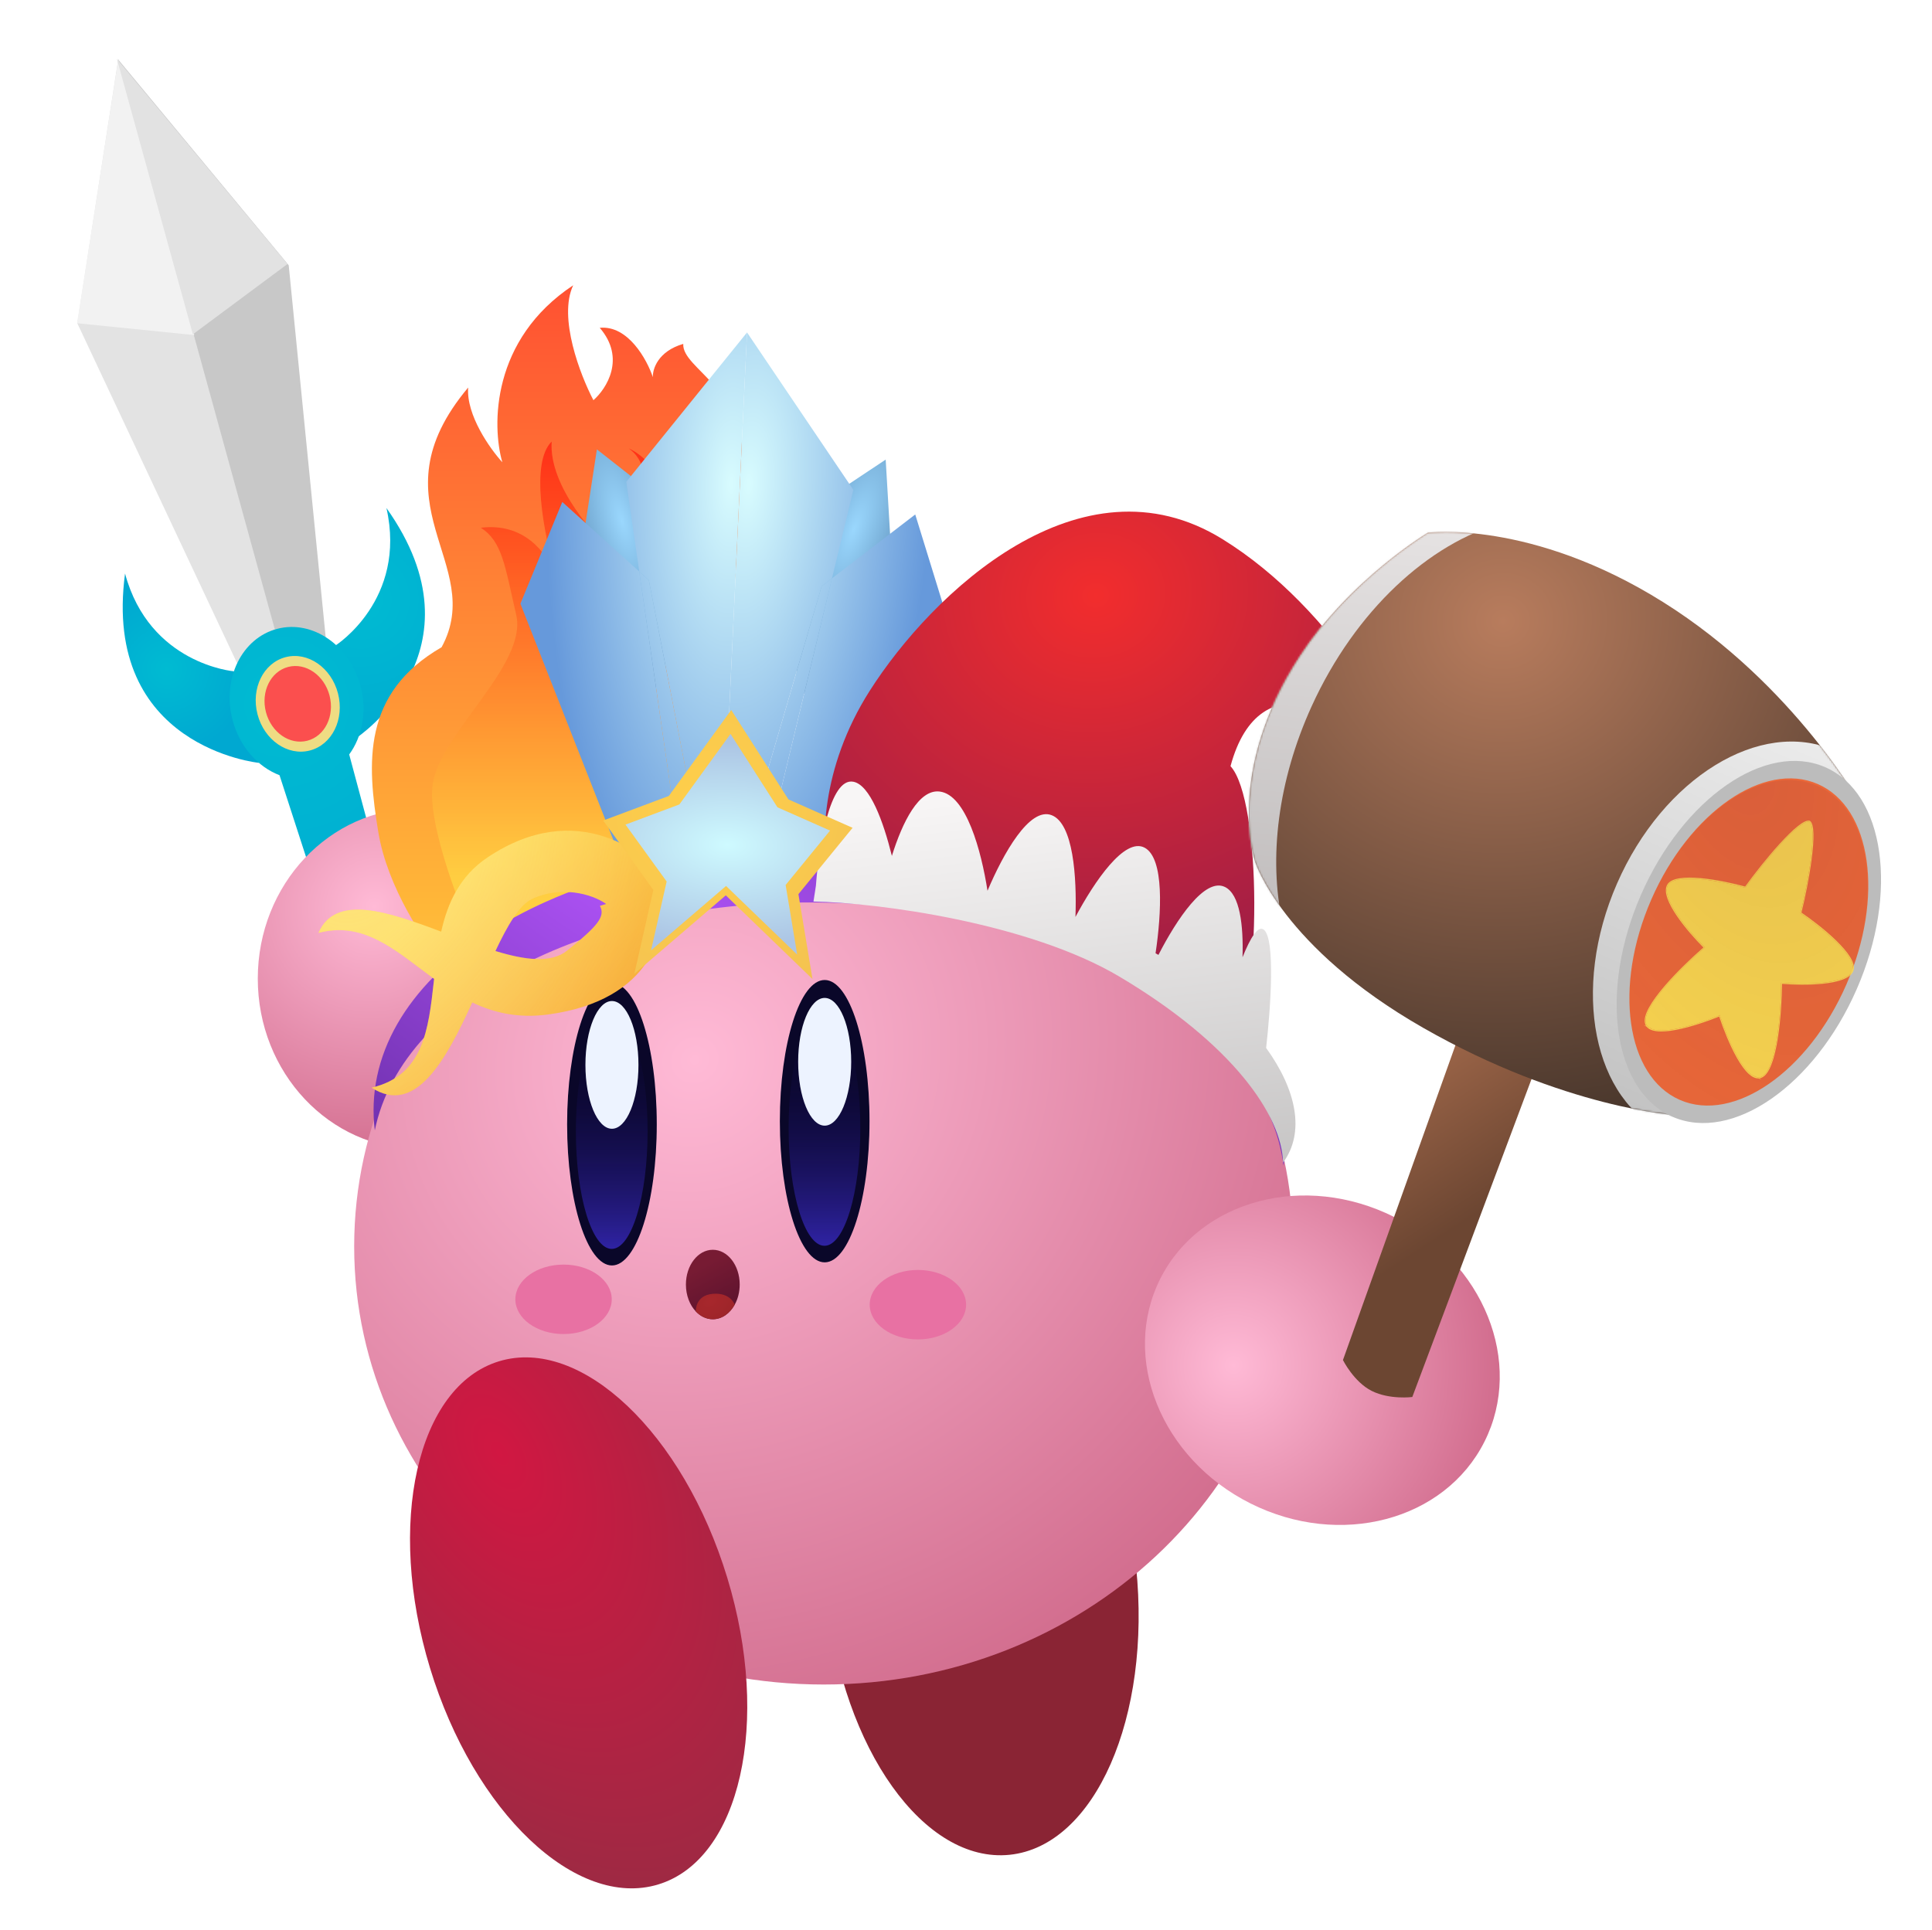 <svg width="1021" height="1020" viewBox="0 0 1021 1020" fill="none" xmlns="http://www.w3.org/2000/svg">
<path d="M136.882 403.245C136.882 403.245 53.837 395.058 66.082 303.168C79.024 351.178 123.63 354.845 123.63 354.845L136.882 403.245Z" fill="url(#paint0_radial_18_181)"/>
<path d="M188.286 390.091C188.286 390.091 257.928 344.11 204.227 268.541C215.172 317.043 177.429 341.1 177.429 341.1L188.286 390.091Z" fill="url(#paint1_radial_18_181)"/>
<path d="M126.952 354.088L40.861 170.884L62.512 31.087L147.39 337.95L126.952 354.088Z" fill="#E3E3E3"/>
<path d="M172.59 341.65L152.577 140.218L62.315 31.293L146.769 338.273L172.59 341.65Z" fill="#C8C8C8"/>
<path fill-rule="evenodd" clip-rule="evenodd" d="M184.539 398.797C191.416 389.42 194.059 376.175 190.597 362.867C184.953 341.17 165.216 327.525 146.513 332.39C127.81 337.255 117.224 358.789 122.869 380.486C126.552 394.644 136.236 405.374 147.717 409.769L176.056 497.177C176.056 497.177 178.984 508.895 195.378 504.566C211.772 500.238 208.901 489.691 208.901 489.691L184.539 398.797Z" fill="url(#paint2_radial_18_181)"/>
<path d="M163.765 396.706C175.51 393.651 182.157 380.129 178.613 366.504C175.068 352.879 162.674 344.311 150.93 347.366C139.185 350.421 132.538 363.943 136.082 377.568C139.626 391.193 152.021 399.762 163.765 396.706Z" fill="#EFDC83"/>
<path d="M162.42 391.536C171.702 389.122 176.955 378.434 174.153 367.664C171.352 356.895 161.556 350.122 152.275 352.536C142.993 354.951 137.74 365.639 140.541 376.408C143.343 387.178 153.138 393.951 162.42 391.536Z" fill="#FB4F4E"/>
<path d="M40.731 170.858L62.506 31.528L102.669 177.119L40.731 170.858Z" fill="#F2F2F2"/>
<path d="M151.908 139.575L61.778 31.114L101.94 176.706L151.908 139.575Z" fill="#E2E2E2"/>
<path d="M533.564 980.427C578.662 975.775 608.58 907.638 600.389 828.24C592.198 748.842 548.999 688.249 503.902 692.901C458.805 697.553 428.887 765.69 437.078 845.088C445.269 924.486 488.467 985.08 533.564 980.427Z" fill="#8A2434"/>
<path d="M220.929 607.317C267.705 607.317 305.624 567.012 305.624 517.292C305.624 467.572 267.705 427.267 220.929 427.267C174.154 427.267 136.234 467.572 136.234 517.292C136.234 567.012 174.154 607.317 220.929 607.317Z" fill="url(#paint3_radial_18_181)"/>
<path d="M435.331 890.423C572.387 890.423 683.493 786.742 683.493 658.845C683.493 530.948 572.387 427.267 435.331 427.267C298.275 427.267 187.17 530.948 187.17 658.845C187.17 786.742 298.275 890.423 435.331 890.423Z" fill="url(#paint4_radial_18_181)"/>
<path d="M784.506 762.019C805.494 720.217 784.146 667.068 736.825 643.309C689.503 619.55 634.127 634.178 613.139 675.98C592.151 717.783 613.498 770.931 660.82 794.69C708.142 818.449 763.518 803.822 784.506 762.019Z" fill="url(#paint5_radial_18_181)"/>
<path d="M347.88 996.096C391.251 982.893 407.568 910.289 384.324 833.929C361.081 757.568 307.078 706.368 263.707 719.571C220.335 732.773 204.018 805.377 227.262 881.738C250.506 958.098 304.508 1009.3 347.88 996.096Z" fill="url(#paint6_radial_18_181)"/>
<path d="M323.392 668.913C336.476 668.913 347.083 635.502 347.083 594.287C347.083 553.072 336.476 519.661 323.392 519.661C310.308 519.661 299.701 553.072 299.701 594.287C299.701 635.502 310.308 668.913 323.392 668.913Z" fill="#0A0729"/>
<path d="M323.285 660.16C333.752 660.16 342.238 632.317 342.238 597.971C342.238 563.625 333.752 535.783 323.285 535.783C312.818 535.783 304.333 563.625 304.333 597.971C304.333 632.317 312.818 660.16 323.285 660.16Z" fill="url(#paint7_linear_18_181)"/>
<g filter="url(#filter0_d_18_181)">
<path d="M323.392 596.656C331.131 596.656 337.405 581.542 337.405 562.897C337.405 544.252 331.131 529.137 323.392 529.137C315.653 529.137 309.379 544.252 309.379 562.897C309.379 581.542 315.653 596.656 323.392 596.656Z" fill="#EDF3FF"/>
</g>
<path d="M435.817 667.267C448.901 667.267 459.508 633.856 459.508 592.641C459.508 551.426 448.901 518.015 435.817 518.015C422.733 518.015 412.126 551.426 412.126 592.641C412.126 633.856 422.733 667.267 435.817 667.267Z" fill="#0A0729"/>
<path d="M435.711 658.513C446.178 658.513 454.663 630.67 454.663 596.325C454.663 561.979 446.178 534.136 435.711 534.136C425.243 534.136 416.758 561.979 416.758 596.325C416.758 630.67 425.243 658.513 435.711 658.513Z" fill="url(#paint8_linear_18_181)"/>
<g filter="url(#filter1_d_18_181)">
<path d="M435.817 595.01C443.557 595.01 449.83 579.895 449.83 561.25C449.83 542.605 443.557 527.491 435.817 527.491C428.078 527.491 421.804 542.605 421.804 561.25C421.804 579.895 428.078 595.01 435.817 595.01Z" fill="#EDF3FF"/>
</g>
<g filter="url(#filter2_d_18_181)">
<path d="M485.082 708.003C499.147 708.003 510.55 699.783 510.55 689.643C510.55 679.503 499.147 671.283 485.082 671.283C471.017 671.283 459.614 679.503 459.614 689.643C459.614 699.783 471.017 708.003 485.082 708.003Z" fill="#E871A3"/>
</g>
<g filter="url(#filter3_d_18_181)">
<path d="M297.818 705.172C311.883 705.172 323.285 696.952 323.285 686.812C323.285 676.672 311.883 668.451 297.818 668.451C283.752 668.451 272.35 676.672 272.35 686.812C272.35 696.952 283.752 705.172 297.818 705.172Z" fill="#E871A3"/>
</g>
<path d="M390.911 678.982C390.911 682.95 389.94 686.634 388.269 689.643C385.687 694.31 381.47 697.342 376.696 697.342C373.285 697.342 370.158 695.791 367.718 693.22C364.519 689.856 362.482 684.727 362.482 678.982C362.482 668.842 368.843 660.622 376.696 660.622C384.55 660.622 390.911 668.842 390.911 678.982Z" fill="url(#paint9_linear_18_181)"/>
<path d="M388.269 689.643C385.687 694.31 381.47 697.342 376.696 697.342C373.285 697.342 370.158 695.791 367.718 693.22C367.718 693.22 367.22 684.668 376.696 683.898C386.173 683.128 388.269 689.643 388.269 689.643Z" fill="url(#paint10_radial_18_181)"/>
<path d="M199.937 439.907C204.751 469.06 224.231 497.808 233.368 508.538C242.729 504.691 264.125 495.541 274.823 489.71C285.521 483.879 342.577 474.324 369.768 470.275C377.122 410.551 392.1 282.481 393.169 247.983C394.507 204.861 360.407 195.143 361.075 181.781C347.703 185.668 344.806 195.143 345.028 199.394C341.908 190.082 331.923 171.821 316.946 173.278C330.854 189.411 320.512 205.509 313.603 211.542C306.694 198.382 294.882 167.812 302.905 150.806C259.578 179.473 259.89 225.106 265.462 244.339C258.999 237.253 246.34 219.437 247.409 204.861C195.925 266.203 257.439 297.786 233.368 342.123C191.245 366.417 193.92 403.466 199.937 439.907Z" fill="url(#paint11_linear_18_181)"/>
<path opacity="0.56" d="M254.095 504.287C244.289 483.232 225.478 435.777 228.688 414.398C232.699 387.674 278.834 351.233 272.817 325.117C266.799 299.001 265.462 286.246 254.095 278.958C276.466 276.222 288.514 291.376 293.649 303.942C287.123 281.027 280.224 244.541 291.538 233.406C289.934 257.215 314.94 284.627 327.644 295.356C336.336 280.982 349.441 249.198 332.324 237.05C361.744 250.655 359.738 308.718 355.058 336.049L379.797 299.001L363.75 470.275L254.095 504.287Z" fill="url(#paint12_linear_18_181)"/>
<path d="M307.912 286.482L315.441 237.543L355.761 269.202L351.167 366.857L310.679 338.749L307.912 286.482Z" fill="url(#paint13_diamond_18_181)"/>
<path d="M394.783 175.728L330.966 254.691L337.821 302.107L342.892 306.688L371.829 455.326L360.23 457.107L361.032 462.651L381.25 463.365L394.783 175.728Z" fill="url(#paint14_diamond_18_181)"/>
<path d="M275.02 319.112L331.031 461.591L360.23 457.107L337.821 302.107L297.147 265.353L275.02 319.112Z" fill="url(#paint15_diamond_18_181)"/>
<path d="M371.829 455.326L342.892 306.688L337.821 302.107L360.23 457.107L371.829 455.326Z" fill="url(#paint16_diamond_18_181)"/>
<path d="M470.961 292.242L468.055 242.935L424.894 271.644L420.299 369.299L463.293 344.14L470.961 292.242Z" fill="url(#paint17_diamond_18_181)"/>
<path d="M394.783 175.728L450.97 258.93L439.683 305.705L434.199 309.914L391.394 456.017L402.787 458.61L401.467 464.079L381.249 463.365L394.783 175.728Z" fill="url(#paint18_diamond_18_181)"/>
<path d="M500.679 327.083L431.468 465.139L402.787 458.61L439.683 305.705L483.675 271.942L500.679 327.083Z" fill="url(#paint19_diamond_18_181)"/>
<path d="M391.394 456.017L434.199 309.914L439.683 305.705L402.787 458.61L391.394 456.017Z" fill="url(#paint20_diamond_18_181)"/>
<path fill-rule="evenodd" clip-rule="evenodd" d="M678.266 616.089C679.193 611.517 679.756 606.868 679.939 602.151C683.005 522.928 577.489 454.526 444.263 449.37C311.036 444.214 200.549 504.256 197.483 583.478C197.3 588.195 197.503 592.874 198.073 597.504C212.705 525.3 317.887 472.484 443.18 477.334C568.474 482.183 669.259 542.97 678.266 616.089Z" fill="url(#paint21_radial_18_181)"/>
<g filter="url(#filter4_i_18_181)">
<path fill-rule="evenodd" clip-rule="evenodd" d="M227.155 487.465C230.582 472.216 236.992 458.067 251.593 448.272C298.931 416.513 336.607 445.489 349.527 463.947L344.038 466.302C347.165 486.25 339.226 523.846 283.488 531.261C267.739 533.356 254.857 530.261 243.562 524.876C229.576 555.632 213.452 584.891 190.388 569.936C217.732 563.504 220.404 539.483 223.301 513.432C223.338 513.099 223.375 512.765 223.413 512.431C220.882 510.588 218.403 508.716 215.952 506.867C199.099 494.145 183.615 482.457 162.296 488.133C171.233 467.443 198.813 476.811 227.155 487.465ZM255.816 497.705C271.415 502.46 285.194 504.307 293.615 497.55C310.131 484.296 314.004 479.402 311.048 473.82L314.341 472.828C306.746 467.432 290.344 463 275.08 470.241C268.45 473.385 262.214 484.187 255.816 497.705Z" fill="url(#paint22_linear_18_181)"/>
<path fill-rule="evenodd" clip-rule="evenodd" d="M227.155 487.465C230.582 472.216 236.992 458.067 251.593 448.272C298.931 416.513 336.607 445.489 349.527 463.947L344.038 466.302C347.165 486.25 339.226 523.846 283.488 531.261C267.739 533.356 254.857 530.261 243.562 524.876C229.576 555.632 213.452 584.891 190.388 569.936C217.732 563.504 220.404 539.483 223.301 513.432C223.338 513.099 223.375 512.765 223.413 512.431C220.882 510.588 218.403 508.716 215.952 506.867C199.099 494.145 183.615 482.457 162.296 488.133C171.233 467.443 198.813 476.811 227.155 487.465ZM255.816 497.705C271.415 502.46 285.194 504.307 293.615 497.55C310.131 484.296 314.004 479.402 311.048 473.82L314.341 472.828C306.746 467.432 290.344 463 275.08 470.241C268.45 473.385 262.214 484.187 255.816 497.705Z" fill="url(#paint23_radial_18_181)" fill-opacity="0.45"/>
</g>
<path d="M459.603 365.185C433.285 406.54 434.016 446.587 437.671 461.442C465.694 453.717 632.617 502.44 650.284 557.104C667.342 529.178 666.733 422.82 650.284 404.995C665.515 348.548 715.469 370.532 754.459 422.82C743.29 392.319 705.966 322.047 646.02 284.971C571.088 238.625 492.5 313.491 459.603 365.185Z" fill="url(#paint24_radial_18_181)"/>
<path fill-rule="evenodd" clip-rule="evenodd" d="M431.179 468.204C432.704 447.598 438.511 410.79 450.991 413.222C459.744 414.927 466.779 434.059 471.332 452.417C476.923 434.544 485.583 417.026 496.613 418.402C510.615 420.148 518.564 449.659 521.868 470.852C530.161 451.262 544.032 426.399 555.741 430.89C567.197 435.284 569.088 463.497 568.344 484.693C578.365 465.968 594.356 442.351 604.95 448.11C615.378 453.778 613.838 482.73 610.678 503.884C611.184 504.171 611.689 504.46 612.191 504.75C621.809 486.041 636.671 463.612 647.361 468.857C655.275 472.74 657.15 489.161 656.635 506.004C660.736 495.772 664.977 488.691 668.077 491.574C673.967 497.052 671.51 532.66 669.109 553.928C685.16 576.19 689.788 598.6 678.056 614.555C677.464 589.679 651.404 551.774 591.585 516.238C543.729 487.809 464.049 477.148 429.895 476.555L431.179 468.204Z" fill="url(#paint25_linear_18_181)"/>
<path d="M782.995 513.738L709.707 718.913C709.707 718.913 715.476 730.51 724.952 735.248C734.429 739.986 746.357 738.446 746.357 738.446L828.375 519.661L801.959 498.339L783.007 513.738H782.995Z" fill="url(#paint26_linear_18_181)"/>
<path d="M663.356 455.696C663.356 455.696 677.57 500.708 752.197 543.352C826.823 585.995 886.05 589.549 886.05 589.549L984.568 427.267C984.568 427.267 948.831 362.117 878.943 318.289C809.055 274.461 754.566 281.568 754.566 281.568C754.566 281.568 713.746 305.886 687.047 346.718C646.772 408.314 663.356 455.696 663.356 455.696Z" fill="url(#paint27_radial_18_181)"/>
<mask id="mask0_18_181" style="mask-type:alpha" maskUnits="userSpaceOnUse" x="659" y="281" width="326" height="309">
<path d="M663.356 455.696C663.356 455.696 677.57 500.708 752.197 543.352C826.823 585.995 886.05 589.549 886.05 589.549L984.568 427.267C984.568 427.267 948.831 362.117 878.943 318.289C809.055 274.461 754.566 281.568 754.566 281.568C754.566 281.568 713.746 305.886 687.047 346.718C646.772 408.314 663.356 455.696 663.356 455.696Z" fill="url(#paint28_radial_18_181)"/>
</mask>
<g mask="url(#mask0_18_181)">
<path d="M995.442 528.586C1019.86 472.669 1008.11 413.566 969.202 396.575C930.292 379.584 878.955 411.139 854.537 467.055C830.12 522.972 841.868 582.075 880.778 599.066C919.687 616.057 971.024 584.502 995.442 528.586Z" fill="url(#paint29_linear_18_181)"/>
<path fill-rule="evenodd" clip-rule="evenodd" d="M677.662 487.151C670.483 453.869 675.142 412.901 693.202 373.251C716.273 322.602 755.319 287.041 794.04 276.425L806.579 250.9L689.902 228.986L585.662 375.869L677.662 487.151Z" fill="url(#paint30_linear_18_181)"/>
</g>
<path d="M981.234 522.825C1003.52 471.799 996.049 419.285 964.556 405.532C933.062 391.779 889.468 421.996 867.186 473.022C844.903 524.049 852.371 576.562 883.864 590.315C915.358 604.068 958.952 573.851 981.234 522.825Z" fill="#BCBCBC"/>
<path d="M975.732 520.422C995.865 474.319 989.118 426.872 960.663 414.447C932.208 402.021 892.82 429.322 872.688 475.425C852.556 521.528 859.302 568.975 887.757 581.401C916.212 593.826 955.6 566.526 975.732 520.422Z" fill="#EB6839"/>
<path fill-rule="evenodd" clip-rule="evenodd" d="M929.267 570.021C927.548 570.066 925.824 569.16 924.152 567.644C921.991 565.683 919.87 562.66 917.89 559.167C913.996 552.296 910.621 543.555 908.548 537.333C902.465 539.782 893.618 542.869 885.861 544.35C881.916 545.103 878.239 545.443 875.346 545.066C873.107 544.773 871.302 544.046 870.222 542.707C869.671 542.428 869.164 542.108 868.708 541.743L869.937 542.312C869.754 542.029 869.601 541.723 869.477 541.392C868.65 539.175 869.535 536.107 871.389 532.692C873.252 529.259 876.144 525.383 879.483 521.47C886.062 513.762 894.423 505.86 900.223 500.844C896.182 496.821 890.474 490.47 886.215 484.219C884.048 481.04 882.249 477.876 881.236 475.048C880.73 473.634 880.416 472.293 880.356 471.068C880.297 469.842 880.491 468.711 881.021 467.741C881.555 466.763 882.437 466.019 883.551 465.46C884.668 464.901 886.043 464.514 887.602 464.265C890.72 463.767 894.624 463.816 898.77 464.192C906.997 464.938 916.225 466.977 922.273 468.644C926.757 462.388 933.891 453.286 940.577 445.956C943.948 442.261 947.214 439.008 949.974 436.797C951.354 435.692 952.617 434.84 953.709 434.325C954.724 433.847 955.62 433.646 956.33 433.837L956.339 433.818L956.352 433.825C956.373 433.837 956.394 433.849 956.414 433.862C956.437 433.869 956.46 433.877 956.483 433.886L956.496 433.891L956.487 433.91C957.093 434.327 957.52 435.14 957.813 436.223C958.128 437.389 958.296 438.903 958.347 440.67C958.449 444.205 958.084 448.801 957.451 453.762C956.194 463.603 953.876 474.933 952.011 482.401C957.198 485.931 964.726 491.644 970.621 497.43C973.591 500.347 976.156 503.29 977.796 505.989C978.616 507.338 979.212 508.637 979.508 509.849C979.804 511.061 979.807 512.215 979.408 513.255C979.012 514.287 978.276 515.167 977.303 515.915C976.33 516.663 975.105 517.292 973.7 517.822C970.889 518.881 967.312 519.558 963.487 519.965C955.965 520.766 947.43 520.528 941.748 520.053C941.68 527.721 941.071 539.209 939.456 549.214C938.636 554.292 937.554 559.006 936.145 562.648C934.742 566.272 932.976 568.933 930.751 569.738C930.419 569.858 930.087 569.939 929.754 569.983L930.982 570.551C930.409 570.439 929.837 570.26 929.267 570.021ZM927.669 569.191C927.385 569.016 927.101 568.827 926.819 568.625L928.493 569.399C929.238 569.523 929.974 569.465 930.694 569.204C932.66 568.493 934.325 566.094 935.715 562.502C937.098 558.93 938.17 554.273 938.987 549.213C940.62 539.099 941.221 527.445 941.273 519.799L941.275 519.443L941.573 519.469C947.238 519.959 955.914 520.219 963.534 519.407C967.346 519.002 970.88 518.329 973.636 517.291C975.014 516.771 976.186 516.165 977.098 515.464C978.009 514.763 978.644 513.981 978.978 513.111C979.309 512.249 979.326 511.239 979.046 510.094C978.767 508.949 978.197 507.696 977.39 506.368C975.776 503.712 973.238 500.795 970.276 497.887C964.353 492.073 956.768 486.327 951.588 482.812L951.459 482.724L951.507 482.533C953.374 475.09 955.715 463.678 956.978 453.784C957.61 448.836 957.97 444.28 957.87 440.794C957.819 439.051 957.654 437.587 957.354 436.479C957.07 435.426 956.673 434.727 956.169 434.392C955.587 434.224 954.797 434.375 953.811 434.84C952.773 435.329 951.55 436.151 950.189 437.241C947.467 439.421 944.228 442.646 940.866 446.331C934.144 453.699 926.963 462.872 922.499 469.114L922.384 469.275L922.233 469.233C916.201 467.561 906.911 465.501 898.645 464.751C894.511 464.376 890.645 464.33 887.576 464.82C886.041 465.065 884.717 465.442 883.664 465.97C882.61 466.498 881.852 467.165 881.409 467.975C880.962 468.793 880.777 469.784 880.833 470.932C880.889 472.08 881.186 473.366 881.682 474.753C882.675 477.526 884.451 480.654 886.609 483.822C890.925 490.155 896.74 496.599 900.781 500.599L900.994 500.809L900.724 501.041C894.931 506.031 886.438 514.034 879.787 521.828C876.46 525.726 873.605 529.558 871.778 532.925C869.941 536.309 869.19 539.132 869.921 541.091C870.189 541.809 870.62 542.407 871.198 542.895L872.872 543.669C872.535 543.585 872.207 543.491 871.889 543.388C872.836 543.957 874.052 544.321 875.485 544.509C878.319 544.878 881.947 544.547 885.873 543.797C893.707 542.302 902.672 539.156 908.748 536.696L908.826 536.528L908.865 536.648L908.983 536.601L908.905 536.768C910.964 542.992 914.371 551.861 918.303 558.799C920.274 562.277 922.37 565.256 924.487 567.177C925.558 568.148 926.622 568.838 927.669 569.191Z" fill="#FAD850"/>
<path d="M926.819 568.625C927.101 568.827 927.385 569.016 927.669 569.191C926.622 568.838 925.558 568.148 924.487 567.177C922.37 565.256 920.274 562.277 918.303 558.799C914.371 551.861 910.964 542.992 908.905 536.768L908.983 536.601L908.865 536.648L908.826 536.528L908.748 536.696C902.672 539.156 893.707 542.302 885.873 543.797C881.947 544.547 878.319 544.878 875.485 544.509C874.052 544.321 872.836 543.957 871.889 543.388C872.207 543.491 872.535 543.585 872.872 543.669L871.198 542.895C870.62 542.407 870.189 541.809 869.921 541.091C869.19 539.132 869.941 536.309 871.778 532.925C873.605 529.558 876.46 525.726 879.787 521.828C886.438 514.034 894.931 506.031 900.724 501.041L900.994 500.809L900.781 500.599C896.74 496.599 890.925 490.155 886.609 483.822C884.451 480.654 882.675 477.526 881.682 474.753C881.186 473.366 880.889 472.08 880.833 470.932C880.777 469.784 880.962 468.793 881.409 467.975C881.852 467.165 882.61 466.498 883.664 465.97C884.717 465.442 886.041 465.065 887.576 464.82C890.645 464.33 894.511 464.376 898.645 464.751C906.911 465.501 916.201 467.561 922.233 469.233L922.384 469.275L922.499 469.114C926.963 462.872 934.144 453.699 940.866 446.331C944.228 442.646 947.467 439.421 950.189 437.241C951.55 436.151 952.773 435.329 953.811 434.84C954.797 434.375 955.587 434.224 956.169 434.392C956.673 434.727 957.07 435.426 957.354 436.479C957.654 437.587 957.819 439.051 957.87 440.794C957.97 444.28 957.61 448.836 956.978 453.784C955.715 463.678 953.374 475.09 951.507 482.533L951.459 482.724L951.588 482.812C956.768 486.327 964.353 492.073 970.276 497.887C973.238 500.795 975.776 503.712 977.39 506.368C978.197 507.696 978.767 508.949 979.046 510.094C979.326 511.239 979.309 512.249 978.978 513.111C978.644 513.981 978.009 514.763 977.098 515.464C976.186 516.165 975.014 516.771 973.636 517.291C970.88 518.329 967.346 519.002 963.534 519.407C955.914 520.219 947.238 519.959 941.573 519.469L941.275 519.443L941.273 519.799C941.221 527.445 940.62 539.099 938.987 549.213C938.17 554.273 937.098 558.93 935.715 562.502C934.325 566.094 932.66 568.493 930.694 569.204C929.974 569.465 929.238 569.523 928.493 569.399L926.819 568.625Z" fill="#FAD850"/>
<g style="mix-blend-mode:multiply" opacity="0.17">
<path d="M975.544 520.855C995.572 474.99 988.74 427.737 960.286 415.311C931.831 402.885 892.527 429.993 872.499 475.857C852.471 521.721 859.302 568.975 887.757 581.401C916.212 593.826 955.515 566.719 975.544 520.855Z" fill="url(#paint31_radial_18_181)"/>
</g>
<path fill-rule="evenodd" clip-rule="evenodd" d="M386.427 375.288L353.465 420.73L318.759 433.724L345.281 470.399L335.234 514.761L383.561 473.27L429.38 517.514L421.943 472.642L450.564 437.579L416.677 422.579L386.427 375.288L386.427 375.287L386.427 375.288L386.427 375.287L386.427 375.288Z" fill="url(#paint32_radial_18_181)"/>
<path fill-rule="evenodd" clip-rule="evenodd" d="M386.057 387.948L359.02 425.221L330.554 435.879L352.308 465.961L344.067 502.348L383.706 468.316L421.288 504.606L415.188 467.8L438.663 439.041L410.868 426.738L386.057 387.949L386.057 387.948L386.057 387.948L386.057 387.948L386.057 387.948Z" fill="url(#paint33_angular_18_181)"/>
<defs>
<filter id="filter0_d_18_181" x="307.379" y="527.137" width="32.026" height="71.519" filterUnits="userSpaceOnUse" color-interpolation-filters="sRGB">
<feFlood flood-opacity="0" result="BackgroundImageFix"/>
<feColorMatrix in="SourceAlpha" type="matrix" values="0 0 0 0 0 0 0 0 0 0 0 0 0 0 0 0 0 0 127 0" result="hardAlpha"/>
<feOffset/>
<feGaussianBlur stdDeviation="1"/>
<feComposite in2="hardAlpha" operator="out"/>
<feColorMatrix type="matrix" values="0 0 0 0 1 0 0 0 0 1 0 0 0 0 1 0 0 0 1 0"/>
<feBlend mode="normal" in2="BackgroundImageFix" result="effect1_dropShadow_18_181"/>
<feBlend mode="normal" in="SourceGraphic" in2="effect1_dropShadow_18_181" result="shape"/>
</filter>
<filter id="filter1_d_18_181" x="419.804" y="525.491" width="32.026" height="71.519" filterUnits="userSpaceOnUse" color-interpolation-filters="sRGB">
<feFlood flood-opacity="0" result="BackgroundImageFix"/>
<feColorMatrix in="SourceAlpha" type="matrix" values="0 0 0 0 0 0 0 0 0 0 0 0 0 0 0 0 0 0 127 0" result="hardAlpha"/>
<feOffset/>
<feGaussianBlur stdDeviation="1"/>
<feComposite in2="hardAlpha" operator="out"/>
<feColorMatrix type="matrix" values="0 0 0 0 1 0 0 0 0 1 0 0 0 0 1 0 0 0 1 0"/>
<feBlend mode="normal" in2="BackgroundImageFix" result="effect1_dropShadow_18_181"/>
<feBlend mode="normal" in="SourceGraphic" in2="effect1_dropShadow_18_181" result="shape"/>
</filter>
<filter id="filter2_d_18_181" x="455.814" y="667.483" width="58.535" height="44.321" filterUnits="userSpaceOnUse" color-interpolation-filters="sRGB">
<feFlood flood-opacity="0" result="BackgroundImageFix"/>
<feColorMatrix in="SourceAlpha" type="matrix" values="0 0 0 0 0 0 0 0 0 0 0 0 0 0 0 0 0 0 127 0" result="hardAlpha"/>
<feOffset/>
<feGaussianBlur stdDeviation="1.9"/>
<feComposite in2="hardAlpha" operator="out"/>
<feColorMatrix type="matrix" values="0 0 0 0 0.91 0 0 0 0 0.443 0 0 0 0 0.639 0 0 0 1 0"/>
<feBlend mode="normal" in2="BackgroundImageFix" result="effect1_dropShadow_18_181"/>
<feBlend mode="normal" in="SourceGraphic" in2="effect1_dropShadow_18_181" result="shape"/>
</filter>
<filter id="filter3_d_18_181" x="268.55" y="664.651" width="58.535" height="44.321" filterUnits="userSpaceOnUse" color-interpolation-filters="sRGB">
<feFlood flood-opacity="0" result="BackgroundImageFix"/>
<feColorMatrix in="SourceAlpha" type="matrix" values="0 0 0 0 0 0 0 0 0 0 0 0 0 0 0 0 0 0 127 0" result="hardAlpha"/>
<feOffset/>
<feGaussianBlur stdDeviation="1.9"/>
<feComposite in2="hardAlpha" operator="out"/>
<feColorMatrix type="matrix" values="0 0 0 0 0.91 0 0 0 0 0.443 0 0 0 0 0.639 0 0 0 1 0"/>
<feBlend mode="normal" in2="BackgroundImageFix" result="effect1_dropShadow_18_181"/>
<feBlend mode="normal" in="SourceGraphic" in2="effect1_dropShadow_18_181" result="shape"/>
</filter>
<filter id="filter4_i_18_181" x="162.296" y="434.105" width="187.231" height="139.862" filterUnits="userSpaceOnUse" color-interpolation-filters="sRGB">
<feFlood flood-opacity="0" result="BackgroundImageFix"/>
<feBlend mode="normal" in="SourceGraphic" in2="BackgroundImageFix" result="shape"/>
<feColorMatrix in="SourceAlpha" type="matrix" values="0 0 0 0 0 0 0 0 0 0 0 0 0 0 0 0 0 0 127 0" result="hardAlpha"/>
<feOffset dx="6" dy="5"/>
<feComposite in2="hardAlpha" operator="arithmetic" k2="-1" k3="1"/>
<feColorMatrix type="matrix" values="0 0 0 0 0.979 0 0 0 0 0.956 0 0 0 0 0.865 0 0 0 0.46 0"/>
<feBlend mode="normal" in2="shape" result="effect1_innerShadow_18_181"/>
</filter>
<radialGradient id="paint0_radial_18_181" cx="0" cy="0" r="1" gradientUnits="userSpaceOnUse" gradientTransform="translate(88.132 353.638) rotate(35.048) scale(44.637 44.637)">
<stop stop-color="#00BBD2"/>
<stop offset="1" stop-color="#00A8D1"/>
</radialGradient>
<radialGradient id="paint1_radial_18_181" cx="0" cy="0" r="1" gradientUnits="userSpaceOnUse" gradientTransform="translate(190.438 316.879) rotate(21.492) scale(89.904 89.904)">
<stop stop-color="#00BBD2"/>
<stop offset="1" stop-color="#00A8D1"/>
</radialGradient>
<radialGradient id="paint2_radial_18_181" cx="0" cy="0" r="1" gradientUnits="userSpaceOnUse" gradientTransform="translate(148.713 372.42) rotate(59.116) scale(150.55 150.55)">
<stop stop-color="#00BBD2"/>
<stop offset="1" stop-color="#00A8D1"/>
</radialGradient>
<radialGradient id="paint3_radial_18_181" cx="0" cy="0" r="1" gradientUnits="userSpaceOnUse" gradientTransform="translate(197.647 479.122) rotate(54.154) scale(163.61 169.624)">
<stop stop-color="#FFBAD6"/>
<stop offset="1" stop-color="#C85C7E"/>
</radialGradient>
<radialGradient id="paint4_radial_18_181" cx="0" cy="0" r="1" gradientUnits="userSpaceOnUse" gradientTransform="translate(367.114 560.658) rotate(50.548) scale(441.809 473.448)">
<stop stop-color="#FFBAD6"/>
<stop offset="1" stop-color="#C85C7E"/>
</radialGradient>
<radialGradient id="paint5_radial_18_181" cx="0" cy="0" r="1" gradientUnits="userSpaceOnUse" gradientTransform="translate(652.047 721.567) rotate(-7.491) scale(170.672 173.174)">
<stop stop-color="#FFBAD6"/>
<stop offset="1" stop-color="#C85C7E"/>
</radialGradient>
<radialGradient id="paint6_radial_18_181" cx="0" cy="0" r="1" gradientUnits="userSpaceOnUse" gradientTransform="translate(264.058 767.953) rotate(62.096) scale(260.705 148.077)">
<stop stop-color="#D11742"/>
<stop offset="1" stop-color="#9C2A43"/>
</radialGradient>
<linearGradient id="paint7_linear_18_181" x1="323.285" y1="535.783" x2="323.285" y2="660.16" gradientUnits="userSpaceOnUse">
<stop stop-color="#0A0729" stop-opacity="0"/>
<stop offset="0.385" stop-color="#140D51" stop-opacity="0.385"/>
<stop offset="1" stop-color="#2F23A3"/>
</linearGradient>
<linearGradient id="paint8_linear_18_181" x1="435.711" y1="534.136" x2="435.711" y2="658.513" gradientUnits="userSpaceOnUse">
<stop stop-color="#0A0729" stop-opacity="0"/>
<stop offset="0.385" stop-color="#140D51" stop-opacity="0.385"/>
<stop offset="1" stop-color="#2F23A3"/>
</linearGradient>
<linearGradient id="paint9_linear_18_181" x1="370.075" y1="669.636" x2="395.543" y2="717.61" gradientUnits="userSpaceOnUse">
<stop stop-color="#771B33"/>
<stop offset="1" stop-color="#440B2A"/>
</linearGradient>
<radialGradient id="paint10_radial_18_181" cx="0" cy="0" r="1" gradientUnits="userSpaceOnUse" gradientTransform="translate(375.405 687.996) rotate(58.7) scale(86.644 131.855)">
<stop stop-color="#A7272C"/>
<stop offset="1" stop-color="#581619"/>
</radialGradient>
<linearGradient id="paint11_linear_18_181" x1="294.874" y1="150.806" x2="294.874" y2="508.538" gradientUnits="userSpaceOnUse">
<stop stop-color="#FF5132"/>
<stop offset="1" stop-color="#FFC039"/>
</linearGradient>
<linearGradient id="paint12_linear_18_181" x1="304.06" y1="233.406" x2="304.06" y2="504.287" gradientUnits="userSpaceOnUse">
<stop stop-color="#FF0000"/>
<stop offset="0.85" stop-color="#FFE347"/>
</linearGradient>
<radialGradient id="paint13_diamond_18_181" cx="0" cy="0" r="1" gradientUnits="userSpaceOnUse" gradientTransform="translate(328.687 275.359) rotate(74.573) scale(155.261 56.426)">
<stop stop-color="#9AD7FD"/>
<stop offset="1" stop-color="#2B5282"/>
</radialGradient>
<radialGradient id="paint14_diamond_18_181" cx="0" cy="0" r="1" gradientUnits="userSpaceOnUse" gradientTransform="translate(386.459 255.466) rotate(91.639) scale(248.247 97.361)">
<stop offset="0.008" stop-color="#D7FBFE"/>
<stop offset="1" stop-color="#6699DB"/>
</radialGradient>
<radialGradient id="paint15_diamond_18_181" cx="0" cy="0" r="1" gradientUnits="userSpaceOnUse" gradientTransform="translate(386.459 255.466) rotate(91.639) scale(248.247 97.361)">
<stop offset="0.008" stop-color="#D7FBFE"/>
<stop offset="1" stop-color="#6699DB"/>
</radialGradient>
<radialGradient id="paint16_diamond_18_181" cx="0" cy="0" r="1" gradientUnits="userSpaceOnUse" gradientTransform="translate(386.459 255.466) rotate(91.639) scale(248.247 97.361)">
<stop offset="0.008" stop-color="#D7FBFE"/>
<stop offset="1" stop-color="#6699DB"/>
</radialGradient>
<radialGradient id="paint17_diamond_18_181" cx="0" cy="0" r="1" gradientUnits="userSpaceOnUse" gradientTransform="translate(451.3 279.691) rotate(110.686) scale(156.335 56.038)">
<stop stop-color="#9AD7FD"/>
<stop offset="1" stop-color="#2B5282"/>
</radialGradient>
<radialGradient id="paint18_diamond_18_181" cx="0" cy="0" r="1" gradientUnits="userSpaceOnUse" gradientTransform="translate(395.589 255.788) rotate(93.748) scale(248.354 97.319)">
<stop offset="0.008" stop-color="#D7FBFE"/>
<stop offset="1" stop-color="#6699DB"/>
</radialGradient>
<radialGradient id="paint19_diamond_18_181" cx="0" cy="0" r="1" gradientUnits="userSpaceOnUse" gradientTransform="translate(395.589 255.788) rotate(93.748) scale(248.354 97.319)">
<stop offset="0.008" stop-color="#D7FBFE"/>
<stop offset="1" stop-color="#6699DB"/>
</radialGradient>
<radialGradient id="paint20_diamond_18_181" cx="0" cy="0" r="1" gradientUnits="userSpaceOnUse" gradientTransform="translate(395.589 255.788) rotate(93.748) scale(248.354 97.319)">
<stop offset="0.008" stop-color="#D7FBFE"/>
<stop offset="1" stop-color="#6699DB"/>
</radialGradient>
<radialGradient id="paint21_radial_18_181" cx="0" cy="0" r="1" gradientUnits="userSpaceOnUse" gradientTransform="translate(311.44 450.495) rotate(35.721) scale(862.284 281.365)">
<stop stop-color="#B054F8"/>
<stop offset="1" stop-color="#51208C"/>
</radialGradient>
<linearGradient id="paint22_linear_18_181" x1="227.719" y1="464.288" x2="383.004" y2="630.482" gradientUnits="userSpaceOnUse">
<stop stop-color="#FED841"/>
<stop offset="1" stop-color="#F07A25"/>
</linearGradient>
<radialGradient id="paint23_radial_18_181" cx="0" cy="0" r="1" gradientUnits="userSpaceOnUse" gradientTransform="translate(183.51 448.126) rotate(29.129) scale(177.642 228.572)">
<stop stop-color="#FFF1C5"/>
<stop offset="1" stop-color="white" stop-opacity="0"/>
</radialGradient>
<radialGradient id="paint24_radial_18_181" cx="0" cy="0" r="1" gradientUnits="userSpaceOnUse" gradientTransform="translate(579.007 314.68) rotate(81.588) scale(249.866 277.454)">
<stop stop-color="#F22D2D"/>
<stop offset="1" stop-color="#8C1A4C"/>
</radialGradient>
<linearGradient id="paint25_linear_18_181" x1="557.254" y1="413.107" x2="609.945" y2="850.871" gradientUnits="userSpaceOnUse">
<stop stop-color="#F8F6F6"/>
<stop offset="1" stop-color="#929191"/>
</linearGradient>
<linearGradient id="paint26_linear_18_181" x1="763.935" y1="652.46" x2="663.842" y2="497.877" gradientUnits="userSpaceOnUse">
<stop stop-color="#6C4632"/>
<stop offset="1" stop-color="#D28861"/>
</linearGradient>
<radialGradient id="paint27_radial_18_181" cx="0" cy="0" r="1" gradientUnits="userSpaceOnUse" gradientTransform="translate(794.141 328.488) rotate(80.96) scale(263.877 277.727)">
<stop stop-color="#B87C5D"/>
<stop offset="1" stop-color="#4B382D"/>
</radialGradient>
<radialGradient id="paint28_radial_18_181" cx="0" cy="0" r="1" gradientUnits="userSpaceOnUse" gradientTransform="translate(798.287 393.637) rotate(79.201) scale(208.621 219.571)">
<stop stop-color="#6C4632"/>
<stop offset="1" stop-color="#D28861"/>
</radialGradient>
<linearGradient id="paint29_linear_18_181" x1="969.202" y1="396.575" x2="880.778" y2="599.066" gradientUnits="userSpaceOnUse">
<stop stop-color="#EBEBEB"/>
<stop offset="1" stop-color="#C2C2C2"/>
</linearGradient>
<linearGradient id="paint30_linear_18_181" x1="736.691" y1="272.222" x2="701.747" y2="625.216" gradientUnits="userSpaceOnUse">
<stop stop-color="#E6E3E3"/>
<stop offset="1" stop-color="#A9A5A5"/>
</linearGradient>
<radialGradient id="paint31_radial_18_181" cx="0" cy="0" r="1" gradientUnits="userSpaceOnUse" gradientTransform="translate(919.93 403.951) rotate(71.554) scale(312.257 192.831)">
<stop stop-color="#5B173D" stop-opacity="0.73"/>
<stop offset="1" stop-color="#853B20" stop-opacity="0"/>
</radialGradient>
<radialGradient id="paint32_radial_18_181" cx="0" cy="0" r="1" gradientUnits="userSpaceOnUse" gradientTransform="translate(371.571 427.123) rotate(71.946) scale(280.893 267.107)">
<stop stop-color="#FFCF4A"/>
<stop offset="1" stop-color="#E2AF5C"/>
</radialGradient>
<radialGradient id="paint33_angular_18_181" cx="0" cy="0" r="1" gradientUnits="userSpaceOnUse" gradientTransform="translate(384.344 446.504) rotate(-88.325) scale(53.831 95.664)">
<stop stop-color="#CEFAFF"/>
<stop offset="1" stop-color="#ACC5E4"/>
</radialGradient>
</defs>
</svg>
